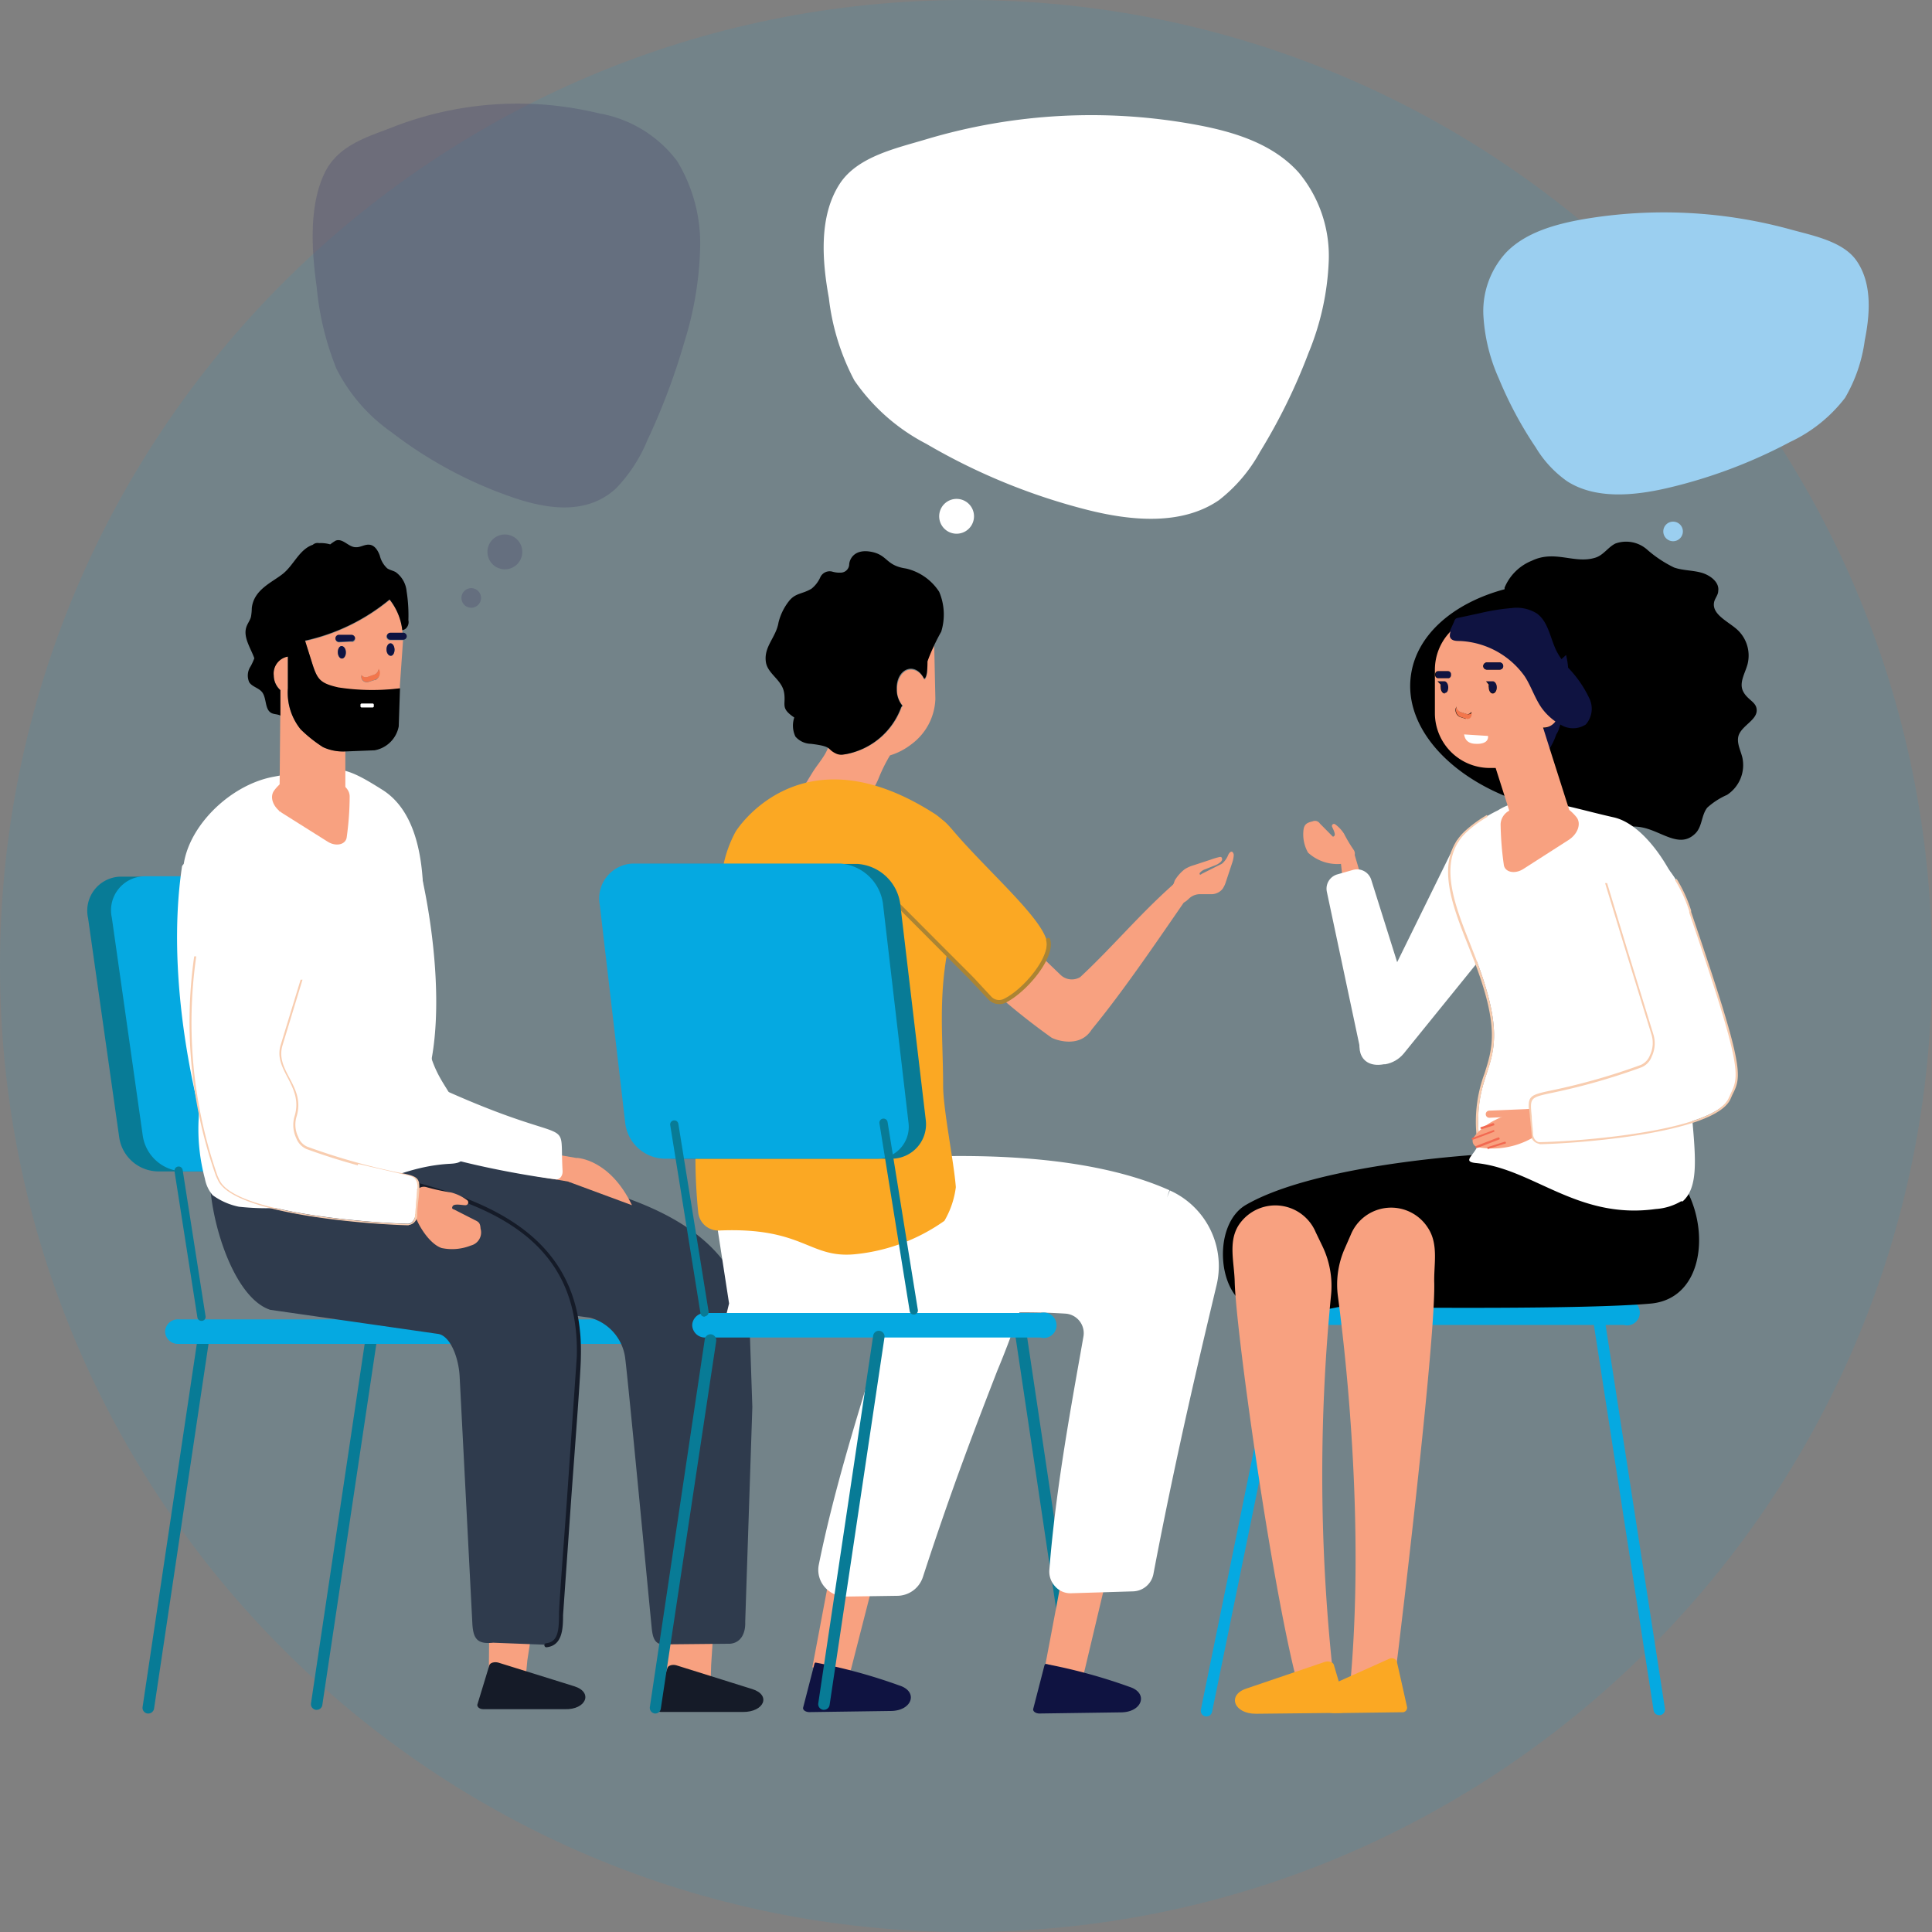 <svg xmlns="http://www.w3.org/2000/svg" width="152" height="152" fill="none" xmlns:v="https://vecta.io/nano"><rect width="100%" height="100%" fill="#808080" stroke="none"/><style><![CDATA[.B{fill:#f8a180}.C{fill:#fff}.D{fill:#05a9e1}.E{fill:#0f1341}.F{fill:#087b96}.G{fill:#f8cdb0}.H{fill:#515271}]]></style><g class="D"><path opacity=".1" d="M76 152c41.974 0 76-34.026 76-76S117.974 0 76 0 0 34.026 0 76s34.026 76 76 76z"/><path d="M130.54 134.94h.06c.059-.007.117-.026.168-.056s.098-.07.134-.117a.46.46 0 0 0 .088-.337l-4.69-30.32a.46.46 0 0 0-.182-.296c-.098-.071-.219-.101-.338-.084a.47.47 0 0 0-.293.185c-.071.096-.102.216-.087.335l4.69 30.27a.45.45 0 0 0 .142.299c.084.078.194.121.308.121z"/></g><path d="M66.37 59.34h.18a5.75 5.75 0 0 0 4.39-3.7l.09-.11a2 2 0 0 1-.46-1.24c0-.91.47-1.63 1.13-1.61a1.08 1.08 0 0 1 .67.3 1.61 1.61 0 0 1 .35.48c.14 0 .21-.44.23-.55v-.81a3.72 3.72 0 0 1 .55-1.28l.09 4.17a4.62 4.62 0 0 1-1.88 3.56 5.16 5.16 0 0 1-1.69.88c-.33.55-.618 1.126-.86 1.72a6.28 6.28 0 0 1-1.28 2 1.79 1.79 0 0 1-1.13.28c-1.26 0-2.87.16-3.69-.81-.18-.21.53-1.3.84-1.81s.68-.93 1-1.47a4.38 4.38 0 0 0 .26-.53 4.78 4.78 0 0 0 .63.45 1 1 0 0 0 .58.08z" class="B"/><path d="M60.25 52.04c-.15-1.19.81-1.9 1-3.07a4.44 4.44 0 0 1 .8-1.65c.52-.68 1.05-.56 1.79-1a2.4 2.4 0 0 0 .7-.91.81.81 0 0 1 .93-.44 2 2 0 0 0 .72.08.67.67 0 0 0 .62-.62c0-.34.33-1.32 1.82-1 1.24.28 1.07 1.07 2.66 1.3a4.25 4.25 0 0 1 2.6 1.83 4.58 4.58 0 0 1 .16 3.14 15.78 15.78 0 0 0-1.08 2.33c0 .27 0 1.32-.27 1.36-.72-1.42-2.22-.76-2.15.83a2 2 0 0 0 .44 1.3l-.09.11a5.77 5.77 0 0 1-4.57 3.74 1 1 0 0 1-.53-.07c-.81-.37-.21-.56-2-.78a1.65 1.65 0 0 1-1.22-.57 2 2 0 0 1-.09-1.5c-1.15-.77-.62-1-.81-2s-1.32-1.45-1.43-2.41z" fill="#000"/><g class="D"><path d="M94.92 135.04h-.09a.46.46 0 0 1-.35-.54l6.15-30.12a.46.46 0 0 1 .068-.163c.034-.05.076-.092.126-.125s.105-.056.164-.068a.46.46 0 0 1 .34.069c.05.034.092.076.125.126s.056.105.067.164a.44.44 0 0 1 0 .177l-6.16 30.12a.45.45 0 0 1-.156.258c-.08.066-.18.102-.284.102z"/><path d="M100.35 103.24c0 .265.105.52.293.707s.442.293.707.293h26.4a1 1 0 0 0 .455.016c.151-.029.293-.093.415-.187s.221-.213.289-.351a1 1 0 0 0 0-.886c-.068-.138-.167-.258-.289-.351s-.264-.158-.415-.187a1 1 0 0 0-.455.016h-26.4c-.254-.001-.498.095-.683.268a1 1 0 0 0-.317.662z"/></g><path d="M11.67 134.81h-.07a.44.44 0 0 1-.168-.06c-.051-.031-.096-.071-.132-.12s-.061-.103-.075-.162a.45.45 0 0 1-.006-.178l4.32-28.93a.46.46 0 0 1 .52-.38c.059.009.117.029.168.06a.47.47 0 0 1 .132.12c.036.048.061.103.075.162a.45.45 0 0 1 .006.178l-4.32 28.93a.46.46 0 0 1-.45.38zm13.25-.29h-.07a.44.44 0 0 1-.168-.06c-.051-.031-.096-.071-.132-.12s-.061-.103-.075-.162a.45.45 0 0 1-.006-.178l4.32-28.93c.009-.059.029-.116.06-.168s.072-.096.12-.131.103-.061.162-.075.119-.016.178-.006a.46.46 0 0 1 .38.51l-4.33 28.94a.44.44 0 0 1-.44.38zm59.75 0a.45.45 0 0 1-.45-.38L79.9 105.2a.43.43 0 0 1 .004-.179.45.45 0 0 1 .073-.164.44.44 0 0 1 .132-.122c.052-.031.109-.052.169-.061a.45.45 0 0 1 .34.089.45.45 0 0 1 .172.307L85.11 134a.45.45 0 0 1-.081.34c-.035.048-.08.089-.132.12s-.109.051-.168.06h-.06z" class="F"/><path d="M32.6 101.76c-.154.001-.303-.054-.419-.155a.63.63 0 0 1-.211-.395l-2.09-15.33a.64.64 0 0 1 .54-.72.65.65 0 0 1 .72.55l2.09 15.33a.64.64 0 0 1-.55.71l-.08.01z" fill="#84bbe6"/><path d="M12.99 104.73c0 .137.027.272.081.397s.133.239.232.332.217.166.345.213.265.066.401.058h36.16a1 1 0 0 0 .455.016c.151-.029.293-.093.415-.187s.221-.213.289-.351a1 1 0 0 0 0-.886c-.068-.138-.167-.258-.289-.351s-.264-.158-.415-.187a1 1 0 0 0-.455.016H14.05c-.264-.016-.523.072-.722.246a1 1 0 0 0-.338.684z" class="D"/><path d="M12.46 92.16h16.53a2.64 2.64 0 0 0 1.993-.903 2.64 2.64 0 0 0 .627-2.097l-2.39-16.92a3.77 3.77 0 0 0-3.47-3.27H9.47a2.68 2.68 0 0 0-2.042 1.035 2.68 2.68 0 0 0-.498 2.235l2.45 17.25a3.13 3.13 0 0 0 3.08 2.67z" class="F"/><path d="M14.46 92.16H31.1a2.44 2.44 0 0 0 1.853-.844 2.44 2.44 0 0 0 .567-1.956l-2.43-17.15a3.77 3.77 0 0 0-3.47-3.27H11.34a2.68 2.68 0 0 0-2.043 1.035A2.68 2.68 0 0 0 8.8 72.21l2.43 17.13a3.29 3.29 0 0 0 3.23 2.82z" class="D"/><path d="M20.36 98.19a2.13 2.13 0 0 0 .27.1l-.27-.1z" fill="#fab188"/><path d="M38.61 113.49l-.15 18.12 2.25.69.66-.42.12-1.26 2.77-17.96-5.65.83z" class="B"/><path d="M45.54 106.7c.3-10.75-9.3-12.87-17.76-14.73h-.1l-2.27-.51a17.2 17.2 0 0 1-2-.71c-2.82-1.12-4.62-1.74-6-.44a2.91 2.91 0 0 0-.91 2.13c0 3.61 1.89 9.67 4.76 10.61l13.24 1.9c.92.18 1.57 1.81 1.66 3.3l1 19.43c.06 1.27.4 1.69 1.64 1.56l4.13.16c1.09-.11 1.13-1.25 1.16-2.37.09-1.68 1.39-18.27 1.45-20.33z" fill="#2f3b4d"/><path d="M51.42 112.08l1.1 19.89 2.63.7.77-.65.03-1.03 1.29-20.07-5.82 1.16z" class="B"/><path d="M59.19 110.69l-.18-5.31c-.32-10.12-11.63-12.12-21.61-13.89l-2.82-.51c-.825-.181-1.64-.408-2.44-.68-3.27-1-5.34-1.61-6.67-.52a2.13 2.13 0 0 0-.8 1.79c.23 3.39 2.77 9.08 6.1 9.95l15.66 2.15a3.79 3.79 0 0 1 1.844 1.153c.489.557.804 1.244.906 1.977.21 1.51 1.9 19.35 2.08 21.14.08.89.22 1.52 1.13 1.43l5.06-.05c.86-.08 1.21-.85 1.18-1.7 0-.1.56-16.84.56-16.93z" fill="#2f3b4d"/><path d="M14.53 69.84c-.91-3.63 3-8 7-8.73 4.94-.93 5.33-1 8.51 1 3.53 2.17 3.35 8 3.21 10.8-.74 14.73 3 10.57 3.26 17.48 0 .86-.1 1.12-1.09 1.17-5.65.29-8.7 4.22-16.62 3.38a5.3 5.3 0 0 1-2.07-.91 2.78 2.78 0 0 1-.61-1.3 15.09 15.09 0 0 1-.49-4.73c.44-8.48-.01-13.83-1.1-18.16z" class="C"/><path d="M25.75 66.2l-3.51-2.21c-.76-.47-1.06-1.29-.66-1.81a3.1 3.1 0 0 1 2.43-1.26c1.21 0 3.53.53 3.5 1.77-.006 1.057-.083 2.113-.23 3.16-.06.61-.86.79-1.53.35z" class="B"/><path d="M45.19 132.67l-.8-.25-5.17-1.61c-.3-.09-.66 0-.72.2l-.34 1.12-.61 2c0 .18.18.34.49.34h6.4c1.68.05 2.24-1.33.75-1.8zm14 .22l-.8-.25-5.17-1.62c-.29-.09-.65 0-.71.21l-.34 1.11-.61 2c-.06.18.17.35.48.35h6.4c1.69.01 2.24-1.33.75-1.8z" fill="#151b28"/><path d="M83.44 76.7l-5.2-5-2.93 3.54a52.6 52.6 0 0 0 7.41 6.39c.25.16 2.22.9 3.17-.63 2.72-3.31 5.55-7.56 8-11.08l-.45-1.29c-3.14 2.52-5.62 5.61-8.45 8.24a1.28 1.28 0 0 1-1.55-.17zm.05 47.68l-1.23 6.51 2.99.87 1.78-7.5-3.54.12z" class="B"/><path d="M77.32 103.36H57.16l.2-.81-1.64-10.64.86.25c1.36.38 5.18 0 6.56-.26v-.06l.63-.09c5.58-.74 19.51-2 28.23 1.89l-.18.57.22-.55a6.52 6.52 0 0 1 3.64 7.59c-1 4.22-3.07 12.76-4.93 22.56a1.68 1.68 0 0 1-1.59 1.39l-4.94.15a1.61 1.61 0 0 1-.663-.14c-.209-.093-.395-.229-.547-.4-.163-.176-.288-.385-.366-.612a1.71 1.71 0 0 1-.084-.708c.45-5.78 1.52-11.8 2.38-16.64l.3-1.7a1.54 1.54 0 0 0-.024-.639c-.053-.209-.148-.405-.281-.574s-.3-.31-.49-.411a1.54 1.54 0 0 0-.615-.176 49.45 49.45 0 0 0-6.51.01z" class="C"/><g fill="#fba823"><path d="M57.88 65.42s5.08-8.25 15.74-1.34a5.94 5.94 0 0 1 1.31 1.29c.55.75 0 1.69.1 2.75.016 2.249-.148 4.497-.49 6.72-.72 3.93-.34 7-.34 10.56 0 1.88.85 6 1 8a6.93 6.93 0 0 1-.9 2.65 14.64 14.64 0 0 1-7.07 2.63c-3.6.33-4-2.15-10.65-1.87a1.59 1.59 0 0 1-1.65-1.45c-.8-8 .82-12.81 1.82-24.62a9.56 9.56 0 0 1 1.13-5.32z"/><path d="M72.43 63.7c1.81 1.06 1.36.23 2.72 1.84 2.59 3 6.62 6.51 7.18 8.4.39 1.34-1.87 4-3.45 4.79a1 1 0 0 1-1.14-.22c-.36-.39-.89-1-1.2-1.28-.13-.15-.27-.29-.4-.42-2-2-3.84-4-5.85-5.9-1.59-1.5-1.47-4.19-.65-6.25a2 2 0 0 1 1.173-1.118 2 2 0 0 1 1.617.118v.04z"/></g><path d="M78.6 79a1.16 1.16 0 0 1-.84-.37l-1.2-1.28-.07-.07-.33-.35-2-2-3.88-3.89c-.032-.029-.051-.07-.053-.113s.014-.085.043-.117.07-.051.113-.053.085.013.117.043l3.89 3.9 2 2 .34.35.07.08 1.19 1.28a.84.84 0 0 0 .94.2c1.61-.75 3.74-3.4 3.38-4.61a.15.15 0 0 1-.009-.064c.001-.022.008-.043.018-.062a.15.15 0 0 1 .101-.075c.02-.008.042-.011.064-.009s.043.008.062.018.035.025.048.042a.15.15 0 0 1 .026.059c.44 1.48-1.93 4.23-3.55 5a1.1 1.1 0 0 1-.47.09z" fill="#ab8433"/><path d="M65.14 124.67l-1.23 6.51 3.02.24 1.76-6.87-3.55.12z" class="B"/><path d="M82.25 130.91a43.09 43.09 0 0 1 6.63 1.81c1.49.48 1 2-.71 2l-6.39.09c-.31 0-.54-.18-.49-.37l.88-3.41c.017-.046.044-.087.08-.12zm-18.1-.11a42.73 42.73 0 0 1 6.62 1.81c1.5.48 1 2-.7 2l-6.39.09c-.31 0-.55-.18-.49-.37l.88-3.41a.21.21 0 0 1 .08-.12z" class="E"/><path d="M72.24 98.23l-1.1.52c-.19 2-1.16 4.42-2.43 8.54-1.41 4.58-3.17 10.27-4.29 15.81a2.06 2.06 0 0 0 .46 1.76c.207.237.462.426.748.556s.598.195.912.194l4.07-.06a2.14 2.14 0 0 0 1.237-.419c.359-.266.625-.637.763-1.061 2.31-7.1 4.27-12.15 5.84-16.2 1.113-2.669 2.071-5.4 2.87-8.18l.13-.55-9.21-.91z" class="C"/><path d="M53.05 91.16h17.1a2.71 2.71 0 0 0 2.013-.901 2.71 2.71 0 0 0 .677-2.099l-2-16.92a3.64 3.64 0 0 0-3.38-3.27H51.18a2.76 2.76 0 0 0-2.068 1.029 2.76 2.76 0 0 0-.562 2.241l2.07 17.82a2.42 2.42 0 0 0 2.43 2.1z" class="F"/><path d="M52.3 91.16h16.69a2.51 2.51 0 0 0 1.872-.842 2.51 2.51 0 0 0 .618-1.958l-2-17.15a3.65 3.65 0 0 0-3.39-3.27H49.81a2.75 2.75 0 0 0-2.066 1.029 2.75 2.75 0 0 0-.554 2.241l2 17.14a3.18 3.18 0 0 0 3.11 2.81z" class="D"/><g class="B"><path d="M92.43 69.26a3.25 3.25 0 0 1 .77-.87 2.73 2.73 0 0 1 .72-.32l1.34-.44a5.16 5.16 0 0 1 .67-.2.26.26 0 0 1 .15 0 .24.24 0 0 1 .07.2.42.42 0 0 1-.11.18 1.34 1.34 0 0 1-.47.28l-.75.3a.87.87 0 0 0-.44.31c-.004.02-.004.04 0 .06 0 .07.1.07.15 0l1.45-.73a.71.71 0 0 0 .22-.13 1.82 1.82 0 0 0 .44-.66c.07-.14.19-.28.31-.22a.35.35 0 0 1 .11.32 2.25 2.25 0 0 1-.11.52l-.53 1.6a2 2 0 0 1-.24.48 1.13 1.13 0 0 1-.83.41h-.93a1.25 1.25 0 0 0-.86.33c-.28.28-.71.64-1.24.16s-.31-.81 0-1.28l.11-.3zm14.11-2.13l.51 1.72-1.41.35-.17-1.52 1.07-.55z"/><path d="M105.74 65.59c-.185-.288-.422-.539-.7-.74a.16.16 0 0 0-.19.006c-.027.021-.047.051-.056.084s-.006.068.006.1c.07.17.3.58.18.72s-.17 0-.24-.06l-.9-.91c-.059-.091-.149-.158-.254-.19a.46.46 0 0 0-.316.02c-.45.11-.7.22-.73.82a2.91 2.91 0 0 0 .37 1.64c.399.366.879.632 1.4.776a3.42 3.42 0 0 0 1.6.054c.41-.14.9-.61.58-1.06-.277-.403-.528-.824-.75-1.26z"/></g><g class="C"><path d="M107.35 80.93l7.29-14.83c1.93 2.13 2.46 7 1.53 9.71l-5.75 7.1c-.366.432-.872.722-1.43.82h-.11c-1.75.33-2.42-1.13-1.53-2.8z"/><path d="M106.99 82.41l-2.6-12.25a1.17 1.17 0 0 1 .83-1.37l1.23-.35a1.17 1.17 0 0 1 1.43.77l2.74 8.71-3.63 4.49zm22.11 1.44a2.14 2.14 0 0 0 .875-1.108c.158-.458.156-.956-.005-1.412-2.23-7.77-5-14.79-3.8-15 5-.65 6.52 4.58 6.79 5.37 4.5 13.16 3.89 12.88 3.1 14.66-1.21 2.72-12.3 3.46-15 3.51-.3 0-.57-.35-.59-.74-.2-4.53-1.34-1.71 8.63-5.28z"/></g><path d="M129.61 43.26c.635.555 1.341 1.022 2.1 1.39.69.24 1.46.21 2.16.41s1.42.76 1.31 1.44c0 .32-.28.59-.33.91-.15.9 1 1.43 1.74 2.05a2.77 2.77 0 0 1 .9 2.79c-.19.71-.68 1.45-.36 2.12s1 .83 1.07 1.4c.13.84-1.13 1.28-1.41 2.08-.19.57.15 1.17.29 1.75a2.8 2.8 0 0 1-1.21 2.94 5.78 5.78 0 0 0-1.55 1c-.49.62-.38 1.55-1 2.09-1.22 1.13-2.61-.25-4.16-.54-1.94-.37-4.23 1.08-5.77-.08-.36-.27-.65-.68-1.11-.76s-.92.21-1.39.18c-.88-.07-1.26-1.16-2-1.62-.07 0-.5-.21-.57-.22-4.79-2-7.9-5.74-7.3-9.56.49-3.17 3.4-5.61 7.35-6.67a.48.48 0 0 0 0-.12 3.89 3.89 0 0 1 .864-1.284c.371-.366.812-.654 1.296-.846 1.82-.87 3.36.29 5-.24.63-.2 1-.84 1.57-1.11a2.5 2.5 0 0 1 1.324-.096c.442.088.852.294 1.186.596zm-24.31 59.57c5.39.06 19.39.19 24.56-.27 6.06-.54 4.45-11.82-1.65-12-12.13-.32-25 1.23-30.18 4.23-2.72 1.57-2.29 7.41.66 8.17 2.19.392 4.437.348 6.61-.13z" fill="#000"/><path d="M132.38 94.52c2.39-2.1-.57-8.39.68-19.47.42-3.71-2.86-10-6.08-10.74-4.17-.94-6.75-2.05-9.14-.55a10.22 10.22 0 0 0-2.34 1.55c-2.82 2.47-.73 6.63.59 10.06 3.41 8.88-.33 7.86.27 14.13.12 1.2-1.58 1.85-.27 2 4.5.41 8 4.48 14.17 3.62a4.53 4.53 0 0 0 2-.61l.12.01z" class="C"/><path d="M116.27 89.6c-.02 0-.039-.007-.053-.02s-.025-.031-.027-.05a10.84 10.84 0 0 1 .61-5.09c.63-2 1.18-3.66-.88-9l-.42-1.07c-1.27-3.2-2.72-6.82-.14-9.08a10.24 10.24 0 0 1 1.55-1.13.08.08 0 0 1 .024-.02c.01-.005.02-.007.031-.007s.021.002.031.007.018.011.024.02v.11c-.549.317-1.065.689-1.54 1.11-2.49 2.18-1.06 5.75.19 8.9l.42 1.07c2.08 5.42 1.5 7.22.88 9.13-.588 1.597-.793 3.309-.6 5 .001.01.001.02-.002.03s-.008.019-.015.026-.014.014-.024.018-.019.006-.029.006l-.03.04z" class="G"/><path d="M117.7 57.32h.85a.07.07 0 0 0 .07-.07v-.11a.07.07 0 0 0-.07-.07h-.85a.07.07 0 0 0-.07.07v.11a.07.07 0 0 0 .07.07z" class="C"/><path d="M122.76 57a1.84 1.84 0 0 0 2 0c.245-.277.403-.621.453-.987a1.88 1.88 0 0 0-.173-1.073 8.92 8.92 0 0 0-1.67-2.41 6.04 6.04 0 0 0-.16-1l-.36.33a5.49 5.49 0 0 1-.4-.66c-.49-1-.63-2.27-1.53-2.93a3 3 0 0 0-2-.43 16.54 16.54 0 0 0-2.44.39l-1.76.38a.4.4 0 0 0-.19.07.51.51 0 0 0-.12.2c-.07.19-.26.55-.37.85a.94.94 0 0 0-.06.41c.09.33.5.34.78.35a6.62 6.62 0 0 1 2.87.796 6.63 6.63 0 0 1 2.23 1.974c.51.78.79 1.7 1.32 2.47a4.56 4.56 0 0 0 1.1 1.09 1.11 1.11 0 0 1-.388.346 1.13 1.13 0 0 1-.502.134h-.06l.53 1.68a5.19 5.19 0 0 0 .58-1.2c.18-.26.25-.55.32-.78zm-8.77-4.2h-.81a.26.26 0 0 0-.094.03c-.029.016-.054.038-.075.064a.26.26 0 0 0-.044.088.25.25 0 0 0-.007.098.26.26 0 0 0 .055.184c.04.052.1.087.165.096h.81c.065-.01.125-.044.165-.096a.26.26 0 0 0 .055-.184.25.25 0 0 0-.007-.098.26.26 0 0 0-.044-.088c-.021-.026-.046-.048-.075-.064a.26.26 0 0 0-.094-.03z" class="E"/><path d="M115.4 56.17l-.47-.15a.56.56 0 0 1-.234-.189c-.06-.083-.097-.18-.106-.282v.09a.59.59 0 0 0 .31.77l.47.15c.27.09.52-.19.46-.51V56a.33.33 0 0 1-.43.17z" fill="#f3764c"/><path d="M117.44 54.52c.17 0 .32-.21.32-.48s-.15-.48-.32-.48h-.53l.26.26c-.015.073-.015.148 0 .22-.04.31.1.48.27.48zm-3.77-.92h-.54l.26.26a.81.81 0 0 0 0 .22c0 .27.14.48.32.48s.31-.21.31-.48-.18-.48-.35-.48z" class="E"/><path d="M121.48 57.24c.176-.005.348-.05.502-.134s.288-.202.388-.346a4.56 4.56 0 0 1-1.1-1.09c-.53-.77-.81-1.69-1.32-2.47-.584-.819-1.347-1.494-2.23-1.974a6.62 6.62 0 0 0-2.87-.796c-.28 0-.69 0-.78-.35a.94.94 0 0 1 .06-.41 4.31 4.31 0 0 0-1.24 3v3.47c.011 1.142.473 2.234 1.286 3.036a4.32 4.32 0 0 0 3.054 1.244h.44l1.07 3.36a1.27 1.27 0 0 0-.68 1.05c.015 1.068.099 2.133.25 3.19.07.61.87.78 1.55.34l3.51-2.25c.76-.47 1.06-1.31.66-1.82a3.84 3.84 0 0 0-.57-.57l-1.53-4.8-.53-1.68h.08zm-4.57-3.64h.53c.17 0 .32.21.32.48s-.15.48-.32.48-.31-.21-.31-.48c-.015-.072-.015-.147 0-.22l-.22-.26zm.06-1.48h1a.28.28 0 0 1 .198.082c.052.053.082.124.082.198.001.037-.005.074-.018.109s-.035.066-.061.092-.058.047-.092.06-.072.02-.109.019h-1a.28.28 0 0 1-.198-.082c-.053-.053-.082-.124-.082-.198a.28.28 0 0 1 .026-.11.29.29 0 0 1 .066-.092c.028-.026.06-.046.096-.06s.074-.02.112-.018h-.02zm-3.3 2.44c-.18 0-.32-.21-.32-.48a.81.81 0 0 1 0-.22l-.26-.26h.54c.17 0 .31.21.31.48s-.1.44-.27.44v.04zm.27-1.2h-.81c-.065-.01-.125-.044-.166-.096s-.06-.118-.054-.184a.25.25 0 0 1 .007-.098.26.26 0 0 1 .044-.088c.021-.026.046-.048.075-.064s.061-.026.094-.03h.81c.033.004.065.014.094.03s.054.038.075.064a.26.26 0 0 1 .044.088.25.25 0 0 1 .007.098.26.26 0 0 1-.17.28h-.05zm1.4 3.2l-.47-.15a.59.59 0 0 1-.31-.77v-.09c.009.102.046.199.106.282a.57.57 0 0 0 .234.189l.47.15a.33.33 0 0 0 .39-.17v.05c.1.32-.15.6-.42.47v.04z" class="B"/><path d="M116.99 52.68h1c.037.001.074-.005.109-.019a.27.27 0 0 0 .092-.06c.026-.026.047-.058.061-.092s.019-.072.018-.109c0-.074-.03-.145-.082-.198s-.124-.082-.198-.082h-1a.29.29 0 0 0-.195.085c-.052.052-.083.122-.085.195s.029.145.082.198.124.082.198.082z" class="E"/><path d="M112.36 96.63a3.43 3.43 0 0 0-1.376-1.255 3.42 3.42 0 0 0-1.828-.351c-.63.054-1.234.281-1.743.656a3.43 3.43 0 0 0-1.143 1.47l-.49 1.12a7 7 0 0 0-.52 3.71c1.16 8.78 1.92 20.63.94 30.83h2.72l.71-1c.33-1.18.15-.09.86-6 .72-6.17 2.42-21.17 2.35-24.85-.05-1.44.36-3.03-.48-4.33zm-14.94-.19a3.45 3.45 0 0 1 4.949-.941 3.45 3.45 0 0 1 1.151 1.461l.54 1.12a7.23 7.23 0 0 1 .67 3.71c-1.013 10.256-.929 20.591.25 30.83h-2.71l-.43-1.1c-2-8.26-4.62-27-4.7-30.7-.04-1.51-.51-3.08.28-4.38z" class="B"/><g fill="#fba823"><path d="M98.05 132.85l6.15-2.09c.31-.11.68 0 .74.22l1 3.39c.06.2-.18.38-.49.39l-6.62.07c-1.74.02-2.32-1.46-.78-1.98z"/><path d="M110.19 132.02l-.29-1.28c-.021-.056-.053-.108-.095-.151s-.091-.077-.147-.1-.115-.033-.175-.031a.43.43 0 0 0-.173.042l-4.26 1.91-.65.29c-1.23.55-.77 2.1.62 2.08l5.29-.07c.054.005.109-.002.16-.021s.097-.05.134-.089.066-.087.083-.139.021-.107.013-.161l-.51-2.28z"/></g><path d="M121.1 89.99a.8.8 0 0 1-.67-.81c0-.55-.07-1-.1-1.35-.16-1.61-.12-1.65 1.77-2.05a49.74 49.74 0 0 0 7-2c.327-.15.582-.423.71-.76a2.25 2.25 0 0 0 .11-1.66l-2.08-6.76-1.56-5.12h.16l1.55 5.11 2.08 6.76a2.4 2.4 0 0 1-.12 1.77 1.47 1.47 0 0 1-.311.508 1.46 1.46 0 0 1-.489.342 50.28 50.28 0 0 1-7 2c-1.79.38-1.79.38-1.64 1.87 0 .36.07.81.1 1.36 0 .36.26.66.51.66 2.85-.05 13.7-.81 14.88-3.46l.15-.33c.69-1.45.95-2-3.25-14.27v-.11c-.268-.861-.644-1.684-1.12-2.45l.13-.09a11.02 11.02 0 0 1 1.14 2.49v.11c4.22 12.34 4 12.9 3.24 14.39l-.14.32c-1.22 2.73-12.16 3.51-15 3.56l-.05-.03z" class="G"/><path d="M29.79 56.72h.87a.09.09 0 0 0 .09-.09v-.13a.09.09 0 0 0-.09-.09h-.87a.09.09 0 0 0-.09.09v.13a.09.09 0 0 0 .09.09z" class="C"/><path d="M115.92 89.52c-.04.072-.062.153-.063.235a.49.49 0 0 0 .055.237.51.51 0 0 0 .16.183.5.5 0 0 0 .228.086 6.36 6.36 0 0 0 4.23-.72l-.22-2.29c-.78.16-3.32.68-4.39 2.27z" class="B"/><path d="M117.11 90.41c-.018.001-.036-.005-.051-.016s-.024-.026-.029-.044c-.01-.015-.015-.032-.015-.05s.005-.035.015-.05l1.34-.42a.08.08 0 0 1 .038-.004c.013.002.025.006.035.014s.02.017.026.029.009.024.009.037-.003.026-.009.037-.015.021-.026.029-.022.012-.035.014a.08.08 0 0 1-.038-.004l-1.34.43h.08zm-.56-1.59c-.017 0-.033-.005-.047-.014s-.026-.021-.033-.036-.004-.021-.002-.032.005-.021.01-.031.013-.017.022-.024.019-.011.03-.013l.92-.3c.01-.003.021-.004.032-.002a.08.08 0 0 1 .031.011.1.1 0 0 1 .024.022c.007.009.011.019.013.03.011.014.017.032.017.05s-.006.036-.017.05l-.92.29h-.08zm-.37 1.46c-.011.005-.023.008-.035.008s-.024-.003-.035-.008a.08.08 0 0 1 0-.11l1.76-.68a.07.07 0 0 1 .031-.007c.011 0 .022.003.031.007s.019.012.025.02.011.019.013.029.012.014.015.023.006.018.006.027-.002.019-.006.027-.008.016-.015.023l-1.76.68-.03-.04zm-.29-.63a.08.08 0 0 1-.04.011.08.08 0 0 1-.04-.011c-.012-.016-.019-.035-.019-.055s.007-.039.019-.055l1.64-.61c.006-.007.014-.012.023-.016s.018-.005.027-.005.019.002.027.005a.06.06 0 0 1 .023.016c.014.015.022.035.022.055a.08.08 0 0 1-.022.055l-1.64.62-.02-.01z" fill="#f26951"/><path d="M120.31 87.25l-3.14.13c-.074 0-.145.029-.198.082s-.082.124-.082.198.03.145.082.198.124.082.198.082l2.38-.1c.036 0 .071-.007.104-.022s.063-.035.087-.062.043-.057.055-.091.017-.07.014-.106c0-.11.34-.22.48-.27l.02-.04z" class="B"/><path d="M54.46 104.23a1 1 0 0 0 1 1h26.4a1 1 0 0 0 .455.016c.151-.029.293-.093.415-.187s.221-.213.289-.351a1 1 0 0 0 0-.886c-.068-.138-.167-.258-.289-.351s-.264-.158-.415-.187a1 1 0 0 0-.455.016h-26.4c-.254-.001-.498.095-.684.268s-.299.409-.316.662z" class="D"/><path d="M51.58 134.81h-.07a.44.44 0 0 1-.168-.06c-.051-.031-.096-.071-.132-.12a.44.44 0 0 1-.075-.162.45.45 0 0 1-.006-.178l4.32-28.93a.46.46 0 0 1 .52-.38.47.47 0 0 1 .38.52l-4.36 28.93a.44.44 0 0 1-.41.38zm13.24-.29h-.06a.44.44 0 0 1-.168-.06c-.051-.031-.096-.071-.132-.12a.44.44 0 0 1-.075-.162.45.45 0 0 1-.006-.178l4.32-28.93a.45.45 0 0 1 .18-.285c.095-.068.212-.096.328-.08a.45.45 0 0 1 .382.495l-4.32 28.94a.45.45 0 0 1-.45.38zm-9.39-30.93a.31.31 0 0 1-.32-.27l-2.38-14.8a.32.32 0 0 1 .151-.328.32.32 0 0 1 .119-.042.34.34 0 0 1 .127.004.32.32 0 0 1 .2.147.32.32 0 0 1 .043.12l2.38 14.77a.34.34 0 0 1-.27.37l-.05.03zm-39.58.33a.32.32 0 0 1-.32-.27l-1.8-11.5a.33.33 0 0 1 .27-.37.32.32 0 0 1 .328.151c.022.037.037.077.043.119l1.8 11.5a.32.32 0 0 1-.004.127c-.01.042-.028.08-.053.115s-.057.063-.093.085a.32.32 0 0 1-.119.043h-.05zm56.04-.5a.31.31 0 0 1-.32-.27l-2.38-14.77c-.013-.085.008-.171.059-.241s.127-.116.212-.129.172.008.241.058.116.127.129.212l2.38 14.77a.32.32 0 0 1-.004.127c-.01.042-.028.08-.053.115s-.057.063-.094.085a.32.32 0 0 1-.12.043h-.05z" class="F"/><path d="M30.4 50.11a.28.28 0 0 1 .26-.29h1c.005-.067.005-.133 0-.2a4.77 4.77 0 0 0-1-2.42 15.72 15.72 0 0 1-6.65 3.24l.47 1.49c.47 1.52.61 1.84 2.14 2.19 1.603.243 3.232.26 4.84.05v-.23l.25-3.57h-1a.28.28 0 0 1-.31-.26zm-3.82 1.23c0-.27.12-.5.29-.51s.33.21.34.48-.13.5-.3.5-.32-.2-.33-.47zm1.1-.85l-1 .05a.28.28 0 0 1-.28-.27.28.28 0 0 1 .26-.29h1a.29.29 0 0 1 .29.27.27.27 0 0 1-.27.27v-.03zm1.83 3l-.53.17a.43.43 0 0 1-.55-.48v-.06a.42.42 0 0 0 .46.16l.52-.18a.53.53 0 0 0 .37-.47v.09a.57.57 0 0 1-.27.8v-.03zm1.53-2.39c0 .27-.12.5-.29.51s-.33-.21-.34-.48.12-.5.3-.5.28.18.33.45v.02zm-7.4 6.25a4.59 4.59 0 0 1-1-3.22v-2.5a1.35 1.35 0 0 0-1.11 1.49 1.56 1.56 0 0 0 .52 1.15v2l-.07 7.58 5.19-1.48v-3.26a3.75 3.75 0 0 1-1.77-.34 10.72 10.72 0 0 1-1.76-1.42z" class="B"/><path d="M27.65 49.94h-1a.28.28 0 0 0-.26.29.28.28 0 0 0 .28.27l1-.05a.27.27 0 0 0 .188-.086.26.26 0 0 0 .055-.09c.012-.034.018-.069.017-.104a.29.29 0 0 0-.28-.23zm4.05-.16h-1a.28.28 0 0 0-.26.29.28.28 0 0 0 .29.26h1a.27.27 0 0 0 .253-.174c.013-.034.019-.07.018-.106a.28.28 0 0 0-.093-.199c-.028-.025-.061-.044-.096-.057a.28.28 0 0 0-.111-.014zm-1.29 1.33c0 .27.16.48.34.48s.3-.24.29-.51-.16-.48-.33-.47-.31.23-.3.5zm-3.2.2c0-.27-.16-.48-.34-.48s-.3.24-.29.51.16.48.33.47.31-.23.3-.5z" class="E"/><path d="M29.79 52.61a.53.53 0 0 1-.37.47l-.52.18a.42.42 0 0 1-.46-.16v.06a.43.43 0 0 0 .142.393.43.43 0 0 0 .408.087l.53-.17a.57.57 0 0 0 .327-.315.57.57 0 0 0-.007-.455l-.05-.09z" fill="#f3764c"/><path d="M26.61 54.08c-1.53-.35-1.67-.67-2.14-2.19L24 50.4a15.72 15.72 0 0 0 6.65-3.24 4.77 4.77 0 0 1 1 2.42.6.6 0 0 0 .28-.13.7.7 0 0 0 .2-.66 12.08 12.08 0 0 0-.14-2.27 2.1 2.1 0 0 0-.86-1.51c-.21-.12-.47-.16-.67-.3a2 2 0 0 1-.58-1c-.14-.38-.38-.79-.78-.85s-.73.22-1.12.19c-.56 0-1-.72-1.56-.52a3.4 3.4 0 0 0-.44.3 2.62 2.62 0 0 0-.87-.1.69.69 0 0 0-.25 0 .6.6 0 0 0-.25.13c-1.07.37-1.49 1.59-2.35 2.28s-2.29 1.24-2.45 2.7c-.003.238-.026.476-.07.71-.08.28-.27.51-.36.79-.26.8.34 1.64.63 2.45a5.12 5.12 0 0 1-.29.63 1.3 1.3 0 0 0-.11 1.26c.23.35.72.43 1 .76.39.49.2 1.38.75 1.66.22.11.49.08.7.2v-2a1.56 1.56 0 0 1-.52-1.15 1.35 1.35 0 0 1 1.11-1.49v2.5a4.59 4.59 0 0 0 1 3.22c.536.527 1.126.996 1.76 1.4a3.75 3.75 0 0 0 1.77.34l2.29-.09a2.36 2.36 0 0 0 1.9-1.88l.1-3c-1.615.204-3.251.18-4.86-.07z" fill="#000"/><path d="M42.99 129.6a.16.16 0 0 1-.16-.15c-.003-.021-.001-.043.005-.064a.15.15 0 0 1 .031-.055c.014-.016.032-.029.051-.038s.041-.013.062-.013c.89-.1 1-.94 1-2.22 0-.78.32-4.84.63-9.15l.77-11.16c.25-8.82-6.15-11.71-13.11-13.51a.17.17 0 0 1-.11-.2.16.16 0 0 1 .19-.12c6.75 1.76 13.61 4.77 13.35 13.84 0 1.1-.4 6.22-.76 11.18l-.64 9.13c0 1.13-.07 2.4-1.31 2.53z" fill="#151b28"/><path d="M35.5 93.82a3.6 3.6 0 0 1 1.26.61.22.22 0 0 1 .066.249.22.22 0 0 1-.216.141c-.25 0-.88-.15-1 .08s.07.23.18.29l1.57.8c.34.16.42.26.45.68a1.06 1.06 0 0 1-.1.821 1.06 1.06 0 0 1-.66.499 4 4 0 0 1-2.3.2c-1.11-.36-2.32-2.43-2.31-3.57 0-.6.42-1.45 1.15-1.21a15.98 15.98 0 0 0 1.91.41z" class="B"/><path d="M22.69 82.26a1.61 1.61 0 0 1-1.185-.876 1.61 1.61 0 0 1 .025-1.474l-1.1-9.11.58-.06-.29-3.05-3.46-1.25c-.36 0-2.88 1.36-2.94 1.73-1 6.67.09 14.16 1.41 19.43.3 1.2 1.37 1.12 2.59.94 3.59-.51 11.06-.75 15.82-1.83a4.77 4.77 0 0 0 .76-.09" class="C"/><path opacity=".4" d="M47.13 8.92a9.76 9.76 0 0 1 6.14 3.75 12.46 12.46 0 0 1 1.81 6.93 27 27 0 0 1-1.23 7.28c-.766 2.66-1.742 5.255-2.92 7.76a12.07 12.07 0 0 1-2.47 3.79c-2.24 2.06-5.27 1.65-7.92.77a33.34 33.34 0 0 1-9.73-5.19 13.56 13.56 0 0 1-4.34-5 22.77 22.77 0 0 1-1.56-6.48c-.4-2.87-.62-6.41.67-9 1.07-2.13 3.41-2.78 5.17-3.47a27.07 27.07 0 0 1 16.38-1.14z" class="H"/><path d="M124.61 17.24c-2.25.39-4.59 1.05-6.11 2.62a6.82 6.82 0 0 0-1.8 4.84 13.99 13.99 0 0 0 1.22 5.08c.785 1.903 1.759 3.723 2.91 5.43a8.75 8.75 0 0 0 2.46 2.65c2.22 1.43 5.24 1.15 7.88.54a39.79 39.79 0 0 0 9.67-3.63c1.697-.794 3.179-1.984 4.32-3.47a12.1 12.1 0 0 0 1.55-4.52c.4-2 .62-4.48-.67-6.3-1.06-1.49-3.39-1.94-5.14-2.42a37.64 37.64 0 0 0-16.29-.82z" fill="#9bcff0"/><path d="M94.18 9.83c3 .56 6 1.51 8 3.75a10.26 10.26 0 0 1 2.36 6.93c-.096 2.502-.638 4.968-1.6 7.28a45.74 45.74 0 0 1-3.81 7.76 12.23 12.23 0 0 1-3.23 3.8c-2.91 2-6.87 1.64-10.33.77a48.81 48.81 0 0 1-12.69-5.2 15.52 15.52 0 0 1-5.67-5 18.38 18.38 0 0 1-2-6.48c-.52-2.88-.82-6.42.87-9 1.4-2.13 4.45-2.78 6.75-3.47a45.35 45.35 0 0 1 21.35-1.14z" class="C"/><path opacity=".4" d="M39.72 44.79a1.37 1.37 0 0 0 0-2.74 1.37 1.37 0 0 0 0 2.74z" class="H"/><path d="M75.26 41.99a1.37 1.37 0 1 0 0-2.74 1.37 1.37 0 1 0 0 2.74z" class="C"/><path opacity=".4" d="M37.836 47.162a.77.77 0 1 0-1.522-.237.77.77 0 0 0 1.522.237z" class="H"/><path d="M131.63 42.58a.77.77 0 0 0 0-1.54.77.77 0 0 0 0 1.54z" fill="#9bcff0"/><path d="M116.14 58.52s1 .08.93-.62l-1.88-.12c.05.34.24.74.95.74zm-87.69-2.86h.87a.09.09 0 0 0 .09-.09v-.13a.09.09 0 0 0-.09-.09h-.87a.09.09 0 0 0-.09.09v.13a.09.09 0 0 0 .09.09z" class="C"/><g class="B"><path d="M44.88 92.99l-2.72-.46.71-1.85 2.57.44-.56 1.87z"/><path d="M45.4 91.1s2.57.07 4.32 3.72l-5-1.85.68-1.87z"/></g><path d="M35.13 85.84a2.65 2.65 0 0 1-1.15-2.65c1.35-7.68-1.67-19.56-2.91-19.84-5-1.16-1 9-1.14 9.81-3 12.92-2.43 12.7-1.44 14.58 1.51 2.89 12.63 4.73 15.27 5.05.3 0 .53-.3.5-.69-.27-4.58 1.19-1.65-9.13-6.26zm-11.02 4.38a2.16 2.16 0 0 1-.87-2.53c2.23-7.77 5-14.79 3.79-14.95-5-.66-6.51 4.57-6.78 5.37-4.5 13.15-3.89 12.87-3.1 14.65 1.21 2.72 12.3 3.46 14.95 3.52.3 0 .57-.35.59-.74" class="C"/><path d="M32.16 96.38a.79.79 0 0 0 .67-.81c0-.55.07-1 .11-1.36.15-1.6.12-1.64-1.78-2a51.26 51.26 0 0 1-7-2 1.31 1.31 0 0 1-.7-.77 2.18 2.18 0 0 1-.11-1.65c.68-2.39-1.76-3.54-1.11-5.59l1.56-5.12h-.15l-1.56 5.11c-.64 2 1.79 3.2 1.1 5.58a2.42 2.42 0 0 0 .12 1.78 1.53 1.53 0 0 0 .8.85 51.81 51.81 0 0 0 7 2c1.79.38 1.79.38 1.65 1.87 0 .36-.08.8-.11 1.36 0 .35-.26.66-.51.66-2.84-.06-13.7-.82-14.88-3.47l-.15-.32a36.53 36.53 0 0 1-1.67-17.26h-.16a36.35 36.35 0 0 0 1.71 17.28l.15.32c1.21 2.73 12.15 3.5 15 3.56l.02-.02z" class="G"/><path d="M32.67 95.52l.15-1.92s.2-.88-.54-1.08l-4.11-.95-.21 1.7 4.23 2.43.48-.18z" class="C"/></svg>